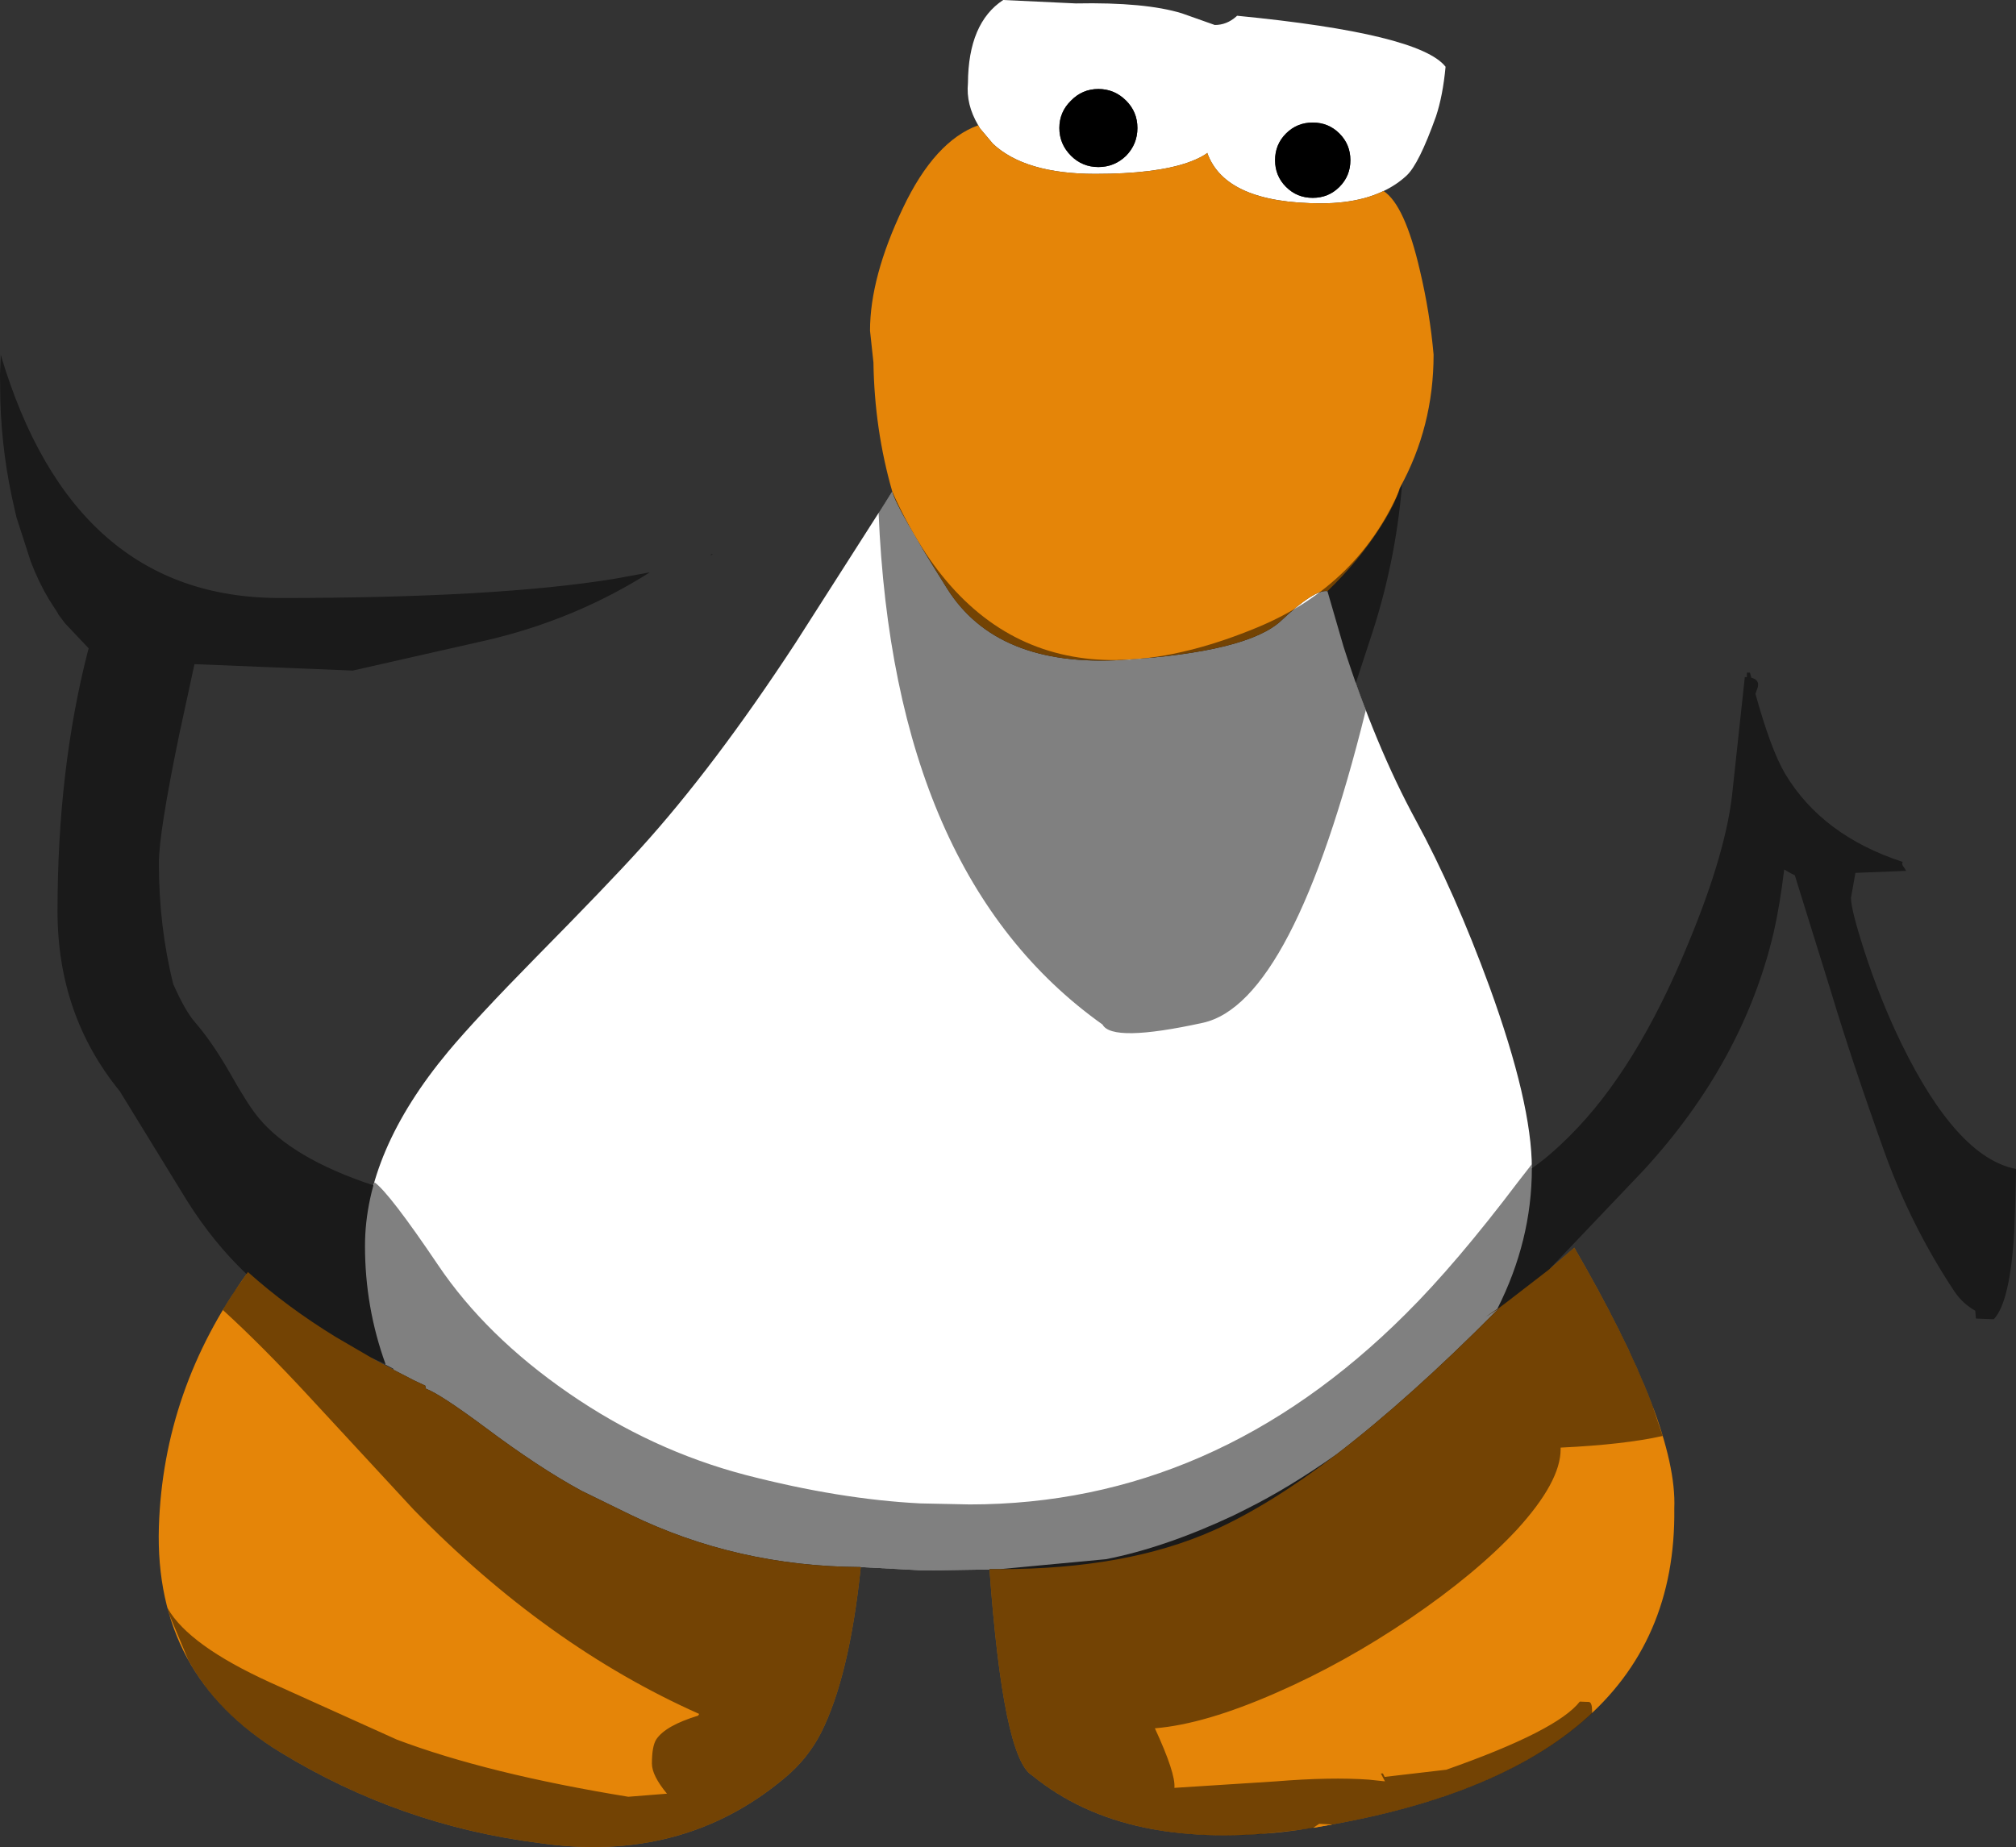 <?xml version="1.0" encoding="UTF-8" standalone="no"?>
<svg xmlns:ffdec="https://www.free-decompiler.com/flash" xmlns:xlink="http://www.w3.org/1999/xlink" ffdec:objectType="shape" height="269.8px" width="294.4px" xmlns="http://www.w3.org/2000/svg">
  <rect width="100%" height="100%" fill="#333333" stroke="none"/>
  <g transform="matrix(1.0, 0.0, 0.0, 1.0, 134.0, 66.35)">
    <path d="M8.85 -48.05 Q7.05 -51.1 7.35 -54.2 7.4 -63.0 12.5 -66.35 L23.1 -65.85 Q33.25 -66.05 38.6 -64.4 L43.4 -62.7 Q45.15 -62.7 46.55 -63.95 L46.65 -64.05 Q73.3 -61.45 77.1 -56.6 76.7 -52.35 75.7 -49.35 73.2 -42.35 71.4 -40.7 69.95 -39.35 68.05 -38.45 66.7 -37.8 65.2 -37.4 62.4 -36.65 58.95 -36.65 44.95 -36.65 42.3 -44.0 L42.65 -44.3 Q41.7 -43.4 39.45 -42.6 34.7 -40.95 25.95 -40.95 15.7 -40.95 11.0 -45.35 L9.15 -47.55 9.1 -47.6 8.85 -48.05 M59.85 20.0 L62.2 28.1 Q66.85 42.6 72.75 53.45 78.45 63.95 83.5 77.75 89.7 94.8 89.7 104.3 89.7 114.85 84.65 124.85 L82.95 126.0 84.6 124.95 84.5 125.15 Q71.85 137.9 61.15 146.1 54.25 150.95 48.15 154.0 L46.15 155.0 Q36.15 159.7 27.5 161.4 L12.05 162.85 10.5 162.85 10.5 162.9 1.05 163.05 -8.35 162.55 Q-26.45 162.45 -42.05 154.85 L-49.1 151.4 Q-55.35 148.0 -63.15 142.15 -69.75 137.25 -71.8 136.5 L-71.9 136.05 -73.6 135.25 -76.4 133.8 -76.55 133.55 -77.1 133.25 -77.7 132.95 -77.7 132.9 Q-80.7 124.6 -80.7 115.65 -80.7 101.85 -68.55 87.25 -64.5 82.4 -55.7 73.45 -45.15 62.75 -40.5 57.6 -29.7 45.7 -17.85 27.6 L-3.7 5.45 Q-3.0 8.0 4.3 19.6 11.55 31.15 29.9 30.05 48.2 28.9 53.1 24.3 58.0 19.7 59.85 20.0 M26.4 -53.35 Q24.05 -53.35 22.4 -51.65 20.7 -50.0 20.7 -47.65 20.7 -45.3 22.4 -43.6 24.05 -41.95 26.4 -41.95 28.75 -41.95 30.45 -43.6 32.1 -45.3 32.1 -47.65 32.1 -50.0 30.45 -51.65 28.75 -53.35 26.4 -53.35 M63.2 -42.95 Q63.2 -45.25 61.6 -46.85 60.0 -48.45 57.7 -48.45 55.4 -48.45 53.8 -46.85 52.2 -45.25 52.2 -42.95 52.2 -40.65 53.8 -39.05 55.4 -37.45 57.7 -37.45 60.0 -37.45 61.6 -39.05 63.2 -40.65 63.2 -42.95" fill="#ffffff" fill-rule="evenodd" stroke="none"/>
    <path d="M63.2 -42.95 Q63.2 -40.65 61.6 -39.05 60.0 -37.45 57.7 -37.45 55.4 -37.45 53.8 -39.05 52.2 -40.65 52.2 -42.95 52.2 -45.25 53.8 -46.85 55.4 -48.45 57.7 -48.45 60.0 -48.45 61.6 -46.85 63.2 -45.25 63.2 -42.95 M26.4 -53.35 Q28.75 -53.35 30.45 -51.65 32.1 -50.0 32.1 -47.65 32.1 -45.3 30.45 -43.6 28.75 -41.95 26.4 -41.95 24.05 -41.95 22.4 -43.6 20.7 -45.3 20.7 -47.65 20.7 -50.0 22.4 -51.65 24.05 -53.35 26.4 -53.35" fill="#000000" fill-rule="evenodd" stroke="none"/>
    <path d="M8.85 -48.05 L9.1 -47.6 9.15 -47.55 11.0 -45.35 Q15.7 -40.95 25.95 -40.95 34.7 -40.95 39.45 -42.6 41.7 -43.4 42.65 -44.3 L42.3 -44.0 Q44.95 -36.65 58.95 -36.65 62.4 -36.65 65.2 -37.4 66.7 -37.8 68.05 -38.45 71.15 -36.4 73.35 -26.85 74.8 -20.75 75.35 -14.55 75.35 -4.0 70.4 4.95 69.75 7.3 67.45 10.85 64.4 15.6 59.85 20.0 58.0 19.7 53.1 24.3 48.2 28.9 29.9 30.05 11.55 31.15 4.3 19.6 -3.0 8.0 -3.7 5.45 -6.3 -3.6 -6.45 -13.4 L-6.95 -18.05 Q-6.95 -25.85 -2.15 -35.95 2.5 -45.75 8.85 -48.05 M84.65 124.85 L84.9 124.7 85.9 123.95 92.25 119.05 95.9 115.9 Q111.0 141.9 110.5 154.0 111.0 193.0 55.25 201.0 30.5 204.25 16.75 193.0 12.5 190.55 10.5 162.9 L10.5 162.85 12.05 162.85 Q30.5 162.85 43.2 157.2 51.35 153.55 61.15 146.1 71.85 137.9 84.5 125.15 L84.9 124.7 84.6 124.95 82.95 126.0 84.65 124.85 M-8.35 162.55 L-8.3 162.55 Q-9.95 178.5 -14.1 186.75 -16.05 190.55 -19.35 193.3 -34.3 205.9 -55.3 202.85 -75.65 200.25 -93.05 189.6 -111.45 178.45 -110.8 156.7 -110.15 136.6 -98.0 119.75 L-97.8 119.45 Q-92.05 124.6 -84.95 128.95 L-79.8 131.95 -79.25 132.3 -76.4 133.8 -73.6 135.25 -71.9 136.05 -71.8 136.5 Q-69.75 137.25 -63.15 142.15 -55.35 148.0 -49.1 151.4 L-42.05 154.85 Q-26.45 162.45 -8.35 162.55" fill="#e58508" fill-rule="evenodd" stroke="none"/>
    <path d="M84.5 125.15 L84.6 124.95 84.9 124.7 84.5 125.15" fill="#2e47aa" fill-rule="evenodd" stroke="none"/>
    <path d="M60.55 200.15 L57.75 200.65 58.65 200.05 60.55 200.15" fill="#e58508" fill-rule="evenodd" stroke="none"/>
    <path d="M57.75 200.65 L55.25 201.0 50.15 201.55 Q29.05 203.05 16.75 193.0 12.5 190.55 10.5 162.9 L1.05 163.05 -8.35 162.55 -8.3 162.55 Q-9.95 178.5 -14.1 186.75 -16.05 190.55 -19.35 193.3 -34.3 205.9 -55.3 202.85 -75.65 200.25 -93.05 189.6 -102.0 184.2 -106.4 176.3 L-106.6 175.9 -109.25 169.55 -109.55 168.55 -109.5 168.6 Q-106.4 174.0 -94.55 179.4 L-76.05 187.75 Q-62.8 192.75 -42.25 196.1 L-36.6 195.65 Q-38.8 193.0 -38.8 191.25 -38.8 188.7 -38.15 187.7 -36.8 185.7 -32.05 184.25 L-31.9 184.0 Q-54.15 174.1 -73.6 154.15 L-88.95 137.55 Q-95.75 130.2 -101.45 125.0 L-101.3 124.75 -101.2 124.55 -99.75 122.25 -98.0 119.75 Q-102.8 115.2 -106.65 109.1 L-116.5 93.05 Q-125.6 81.9 -125.6 66.75 -125.6 46.1 -121.2 28.9 L-121.05 28.35 -124.5 24.7 -125.55 23.3 -125.5 23.3 -126.85 21.2 Q-128.35 18.7 -129.5 15.7 L-131.6 9.2 -131.85 8.1 Q-133.7 0.3 -133.95 -7.75 L-133.95 -7.8 -134.0 -11.65 -133.9 -14.1 -133.9 -14.55 Q-123.35 21.0 -93.15 21.0 -61.45 21.0 -44.3 18.2 L-39.1 17.25 Q-50.0 24.15 -62.85 27.15 L-82.5 31.6 -105.85 30.65 -105.6 30.65 -107.85 41.05 Q-110.8 55.35 -110.8 59.7 -110.8 69.0 -108.7 77.4 -106.95 81.35 -105.5 83.0 -103.1 85.75 -100.5 90.25 -97.8 95.05 -96.3 96.85 -91.4 102.85 -79.45 106.8 L-79.3 106.35 Q-77.1 107.95 -70.05 118.4 -63.05 128.8 -50.95 137.15 -38.85 145.5 -25.1 149.1 -11.4 152.65 0.4 153.25 L7.6 153.4 Q43.4 153.4 71.3 125.55 78.65 118.25 87.75 106.2 L89.7 103.7 89.7 104.3 Q92.2 102.6 95.25 99.55 105.0 89.85 112.5 71.55 118.25 57.75 119.05 48.75 L120.8 32.55 121.1 32.55 121.1 31.9 121.55 31.9 121.75 32.65 Q122.95 32.95 122.7 34.0 L122.35 35.0 Q124.6 43.15 126.7 46.7 132.1 55.7 143.85 59.55 143.65 59.95 144.05 60.35 L144.35 60.85 136.95 61.15 136.3 64.8 Q136.3 66.5 138.25 72.55 140.55 79.65 143.65 86.05 151.8 102.75 160.4 104.4 L160.4 104.95 160.3 109.05 160.15 113.4 160.15 113.45 Q159.55 123.85 157.15 126.35 L154.55 126.25 154.45 125.1 Q152.65 124.1 151.45 122.35 145.1 112.8 141.2 101.95 136.35 88.4 133.4 78.55 L128.1 61.5 127.5 61.2 126.55 60.65 Q125.9 66.0 125.0 69.9 120.55 88.75 106.05 104.55 L92.25 119.05 95.9 115.9 Q103.75 129.4 107.4 139.2 L107.45 139.4 108.8 143.4 Q103.25 144.65 93.9 145.1 L93.9 145.35 Q93.9 150.1 87.5 157.1 81.55 163.5 71.85 170.1 62.25 176.6 52.4 180.9 41.95 185.5 34.65 186.1 37.7 192.7 37.5 194.8 L52.35 193.85 Q60.35 193.2 65.9 193.6 L68.25 193.85 67.65 192.7 67.95 192.7 68.2 193.2 77.2 192.15 Q93.4 186.45 96.7 182.2 L98.05 182.25 Q98.5 182.35 98.5 183.6 L98.5 183.9 Q86.0 195.6 60.55 200.15 L58.65 200.05 57.75 200.65 M64.0 33.4 L65.45 37.4 Q54.85 80.15 41.65 83.05 28.4 85.95 27.0 83.3 -3.5 61.6 -5.7 8.5 L-3.7 5.45 Q12.0 40.9 49.6 25.3 64.7 19.05 70.75 4.35 69.8 16.05 66.0 27.3 L64.0 33.4 M84.5 125.15 L84.9 124.7 84.6 124.95 84.5 125.15 M-29.9 14.65 L-30.25 14.75 -30.1 14.6 -29.9 14.65 M-79.8 131.95 L-79.25 132.3 -76.4 133.8 -76.55 133.55 -77.1 133.25 -77.7 132.95 -77.7 132.9 -79.8 131.95" fill="#000000" fill-opacity="0.498" fill-rule="evenodd" stroke="none"/>
  </g>
</svg>
